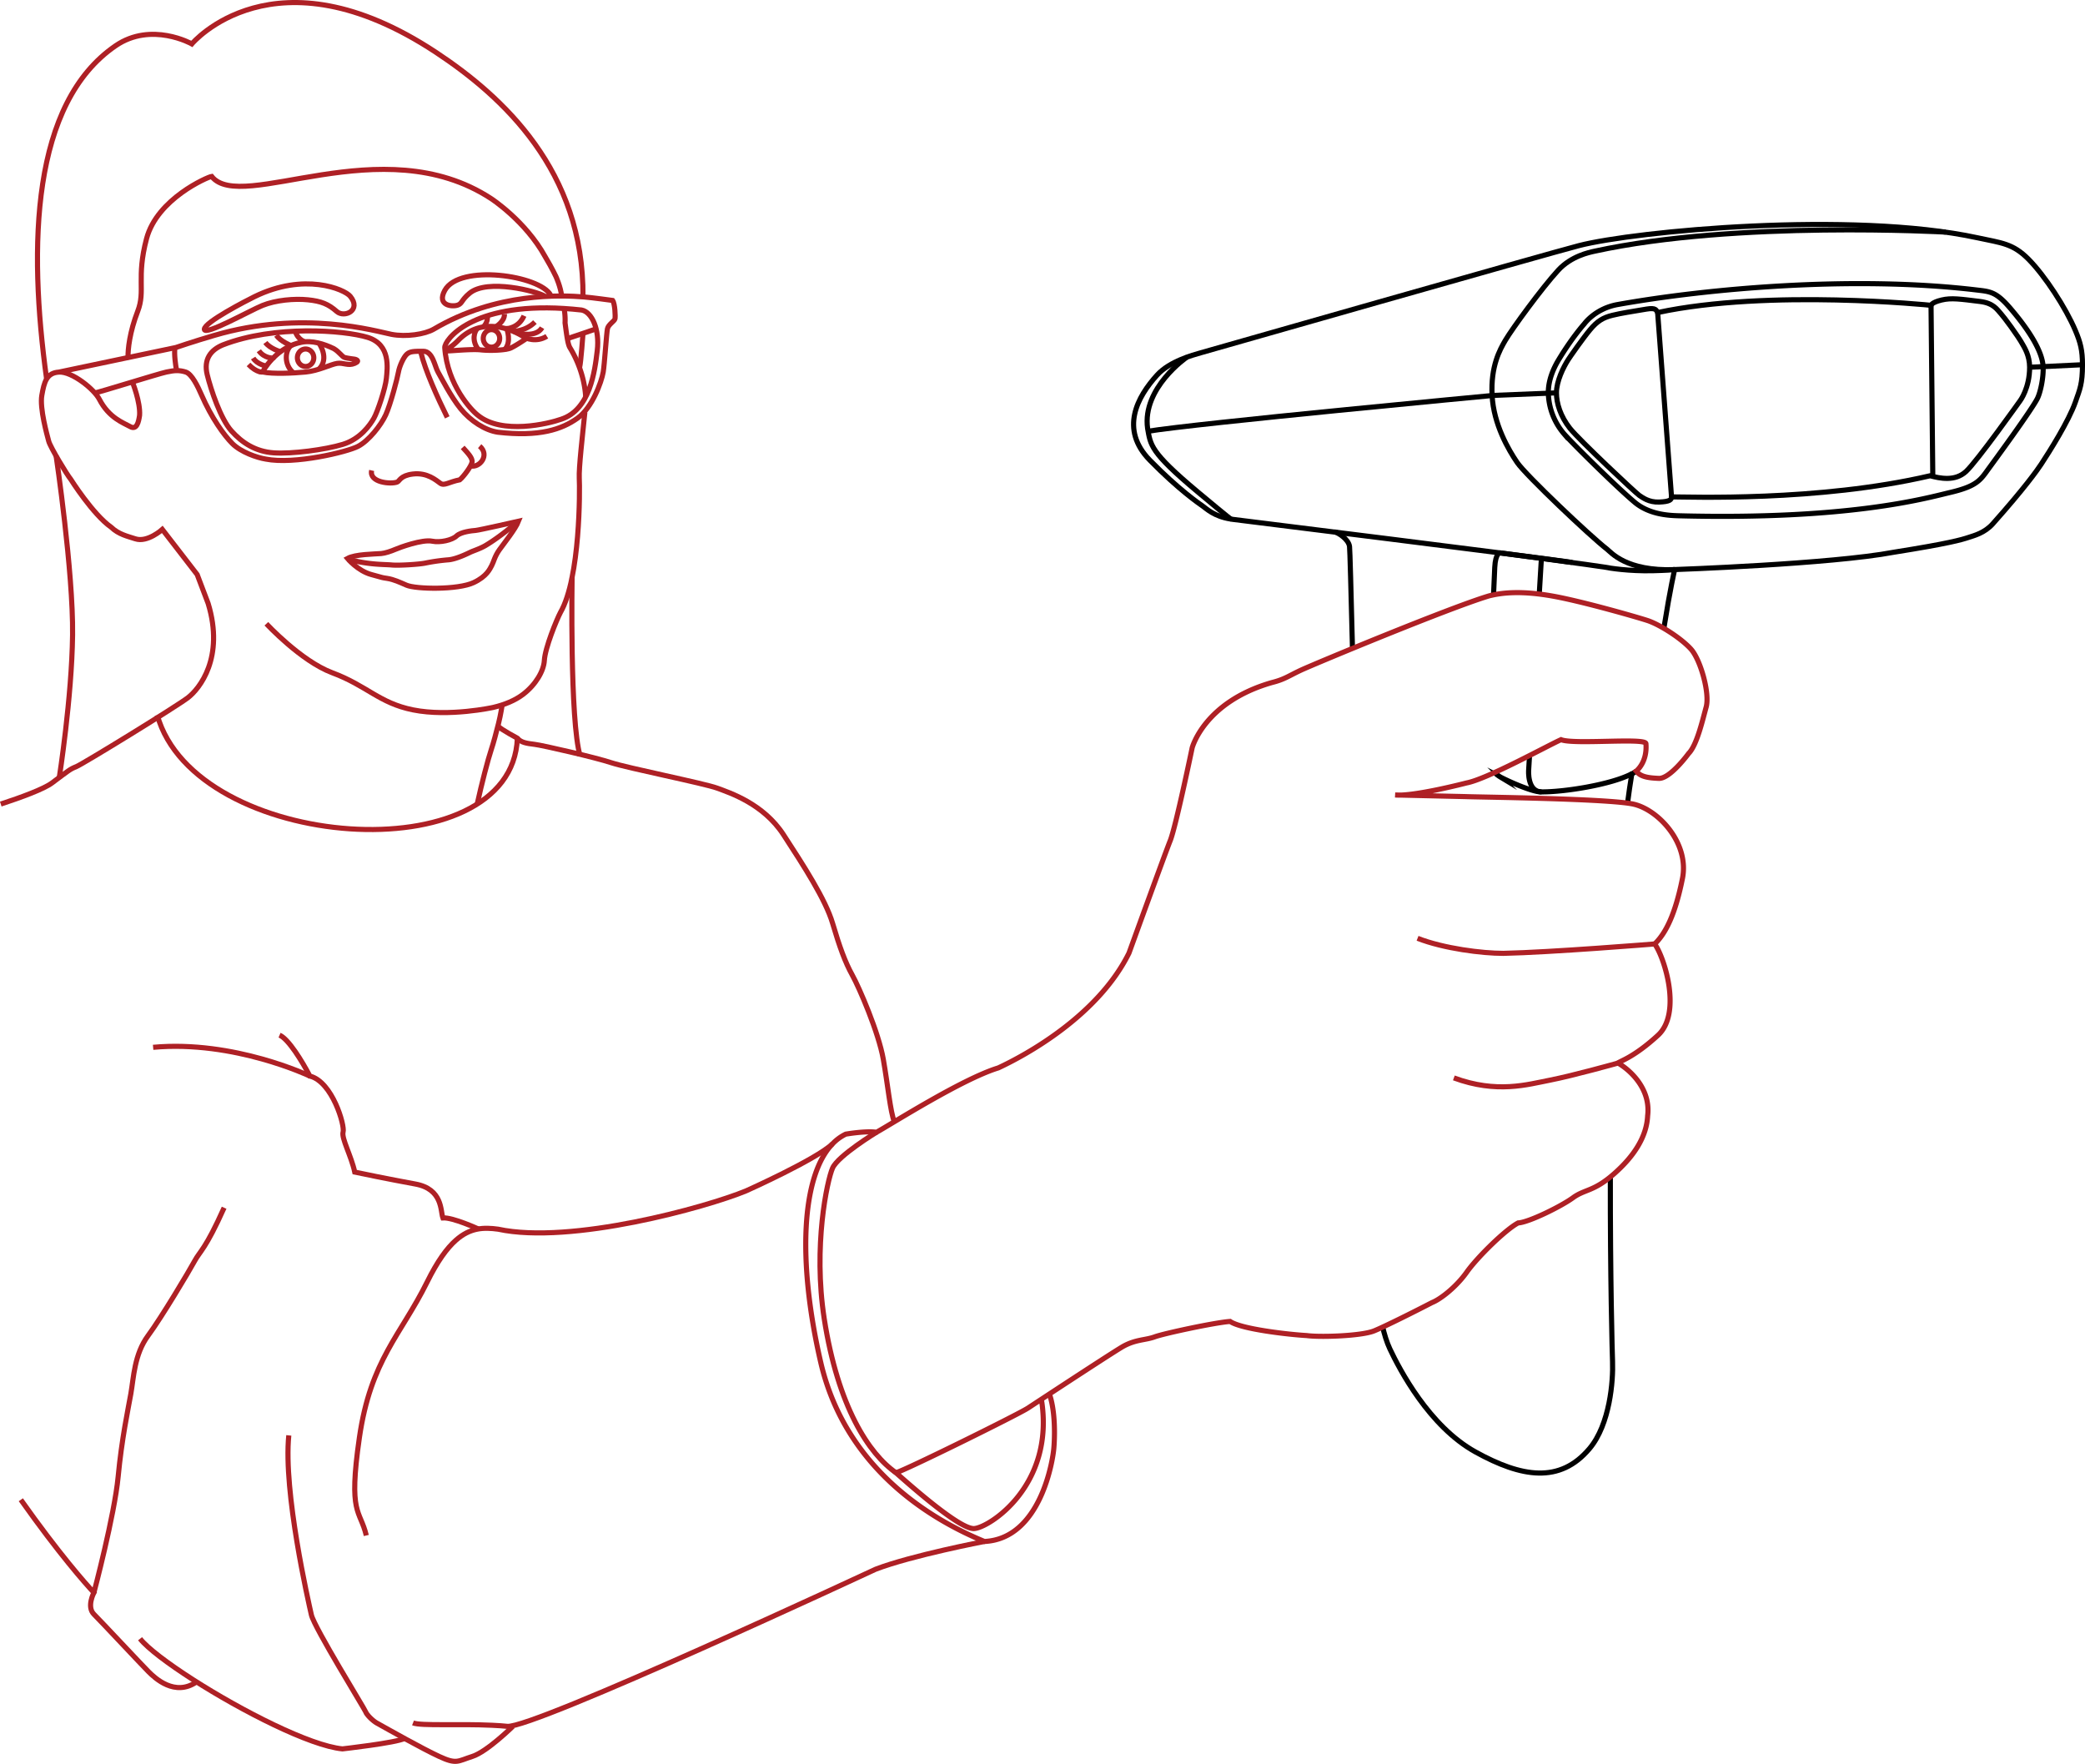 <svg xmlns="http://www.w3.org/2000/svg" viewBox="0 0 2854.96 2415.14" style=""><defs><style>.cls-1, .cls-2 {
  fill: none;
  stroke-miterlimit: 10;
  stroke-width: 7px;
}

.cls-1 {
  stroke: #000;
}

.cls-2 {
  stroke: #ae2025;
}

</style></defs><g id="Layer_2" data-name="Layer 2"><g id="Emily_LD" data-name="Emily LD"><path class="cls-1 VEaIRFWU_0" d="M2789.66,545.81c-8.41,16.5-60,86.78-65.47,94.29-12.14,16.61-15.86,25.23-53.52,34.11-33.85,8-138.6,38-371.92,32-16.43-.42-41.26-2.45-60.44-18.52-24.59-20.59-85.31-80.61-96.8-93.79a89.12,89.12,0,0,1-21.4-55.66c-.34-17.41,7.26-34,13.16-44,18.81-31.68,36.08-50.79,36.08-50.79s14.86-21,45.71-26.48c121.78-21.79,322.34-40.07,491.45-19.93,18.63,2.21,26.73,2.3,46.2,25.1,13.75,16.1,43.5,52.65,44.9,79.92C2798.33,516.34,2794.13,537,2789.66,545.81Z"></path><path class="cls-1 VEaIRFWU_1" d="M2769.65,471.67c-6.47-11.92-25.72-37.72-29.8-42.13-5.08-5.48-9.93-14.47-28.54-16.74-27-3.29-39.26-5.25-52.74-2-13.73,3.29-14.45,7.23-14.45,7.23s-221.8-22.8-374.35,9.92c-2.06-3-1.71-7-15.34-4.73-21.22,3.55-33.73,5.39-46.6,8.5s-20.81,8.07-30.5,19.65c-9.95,11.9-27,36.4-29.9,40.91-6.78,10.46-16.21,29.69-16.21,45.64,0,14.26,5.45,32.06,18.45,48.53,12.63,16,90.41,88.83,94.93,91.82s13.06,9.7,27.27,9.15c14.86-.57,16.93-3.25,16.93-7.1,22.07,0,201.17,6.85,354.1-28.91,12.94,3.42,33.93,8.22,49.15-5.86s74.18-97,74.18-97,12.91-17.11,12.91-45.68C2779.14,486.67,2771.88,475.78,2769.65,471.67Z"></path><path class="cls-1 VEaIRFWU_2" d="M2269.77,427.93L2288.8,680.3"></path><path class="cls-1 VEaIRFWU_3" d="M2644.12,416.14L2646.52,650.09"></path><path class="cls-1 VEaIRFWU_4" d="M2045.07,814.8c.83-19.46,1.45-33.6,1.67-38,1-19.78,7.16-19.79,7.16-19.79s135.79,18,143.15,19.5,33.22,5.58,65.5,4.94c20.85-.41,30.55-1.62,30.55-1.62"></path><path class="cls-1 VEaIRFWU_5" d="M2235.31,1059c-28.18,15.39-95.45,25.87-126,25.24-10.06-.21-36.81-11-54.53-20.13a48.46,48.46,0,0,1-7-5.11"></path><path class="cls-1 VEaIRFWU_6" d="M2094.26,1036.1l-1.12,18.64s-2.12,29.31,17.71,29.49"></path><path class="cls-1 VEaIRFWU_7" d="M2107.66,813.7L2107.6,814.8"></path><path class="cls-1 VEaIRFWU_8" d="M2110.63,764.37L2107.66,813.7"></path><path class="cls-1 VEaIRFWU_9" d="M2664.13,317.79s-286.93-16.22-480.61,26.13c-7.38,1.62-31.95,6.62-49.81,26-22.39,24.29-63.08,80.14-72.27,95.74-7.81,13.24-20.36,35.84-18.33,75.66s22.69,74.85,34.31,91.91c11.84,17.4,100.07,101,123,118.69,5.63,4.34,26.3,30.5,92.68,28"></path><path class="cls-1 VEaIRFWU_10" d="M2278.44,859.41c8.73-54.67,14.66-79.54,14.66-79.54s214.37-7.51,300-23.74c75.52-12,92.95-17.12,102.42-20.29,7.52-2.52,21.92-6,33.2-18.68,43.29-48.61,60.74-73.2,66.19-81.5,11.1-16.9,37.75-59,46.88-85.12,6.14-17.58,9.7-24.83,9.7-51.15,0-19.91-2.78-30.41-9.64-46.67-13.19-31.24-41.68-75-64.16-97.72-21.5-21.74-36.86-22.28-69.92-29.42-172.6-37.3-469.1-9-545.56,10.69-42.61,11-518.19,146.82-518.19,146.82-10.4,3-42.34,11.4-59.67,30.5-27.1,29.87-51.4,74.14-9.82,116.6,39.85,40.68,67.43,59.28,72.52,62.89s15.57,14,37.73,17.53l2.47.41s418.4,51.93,465.44,59.05"></path><path class="cls-1 VEaIRFWU_11" d="M2228.52,1099.94c1.82-14,3.78-27.46,5.88-40.13,2.14-1.27,4.06-2.46,5.79-3.61"></path><path class="cls-1 VEaIRFWU_12" d="M1892.91,1815.54c2.55,11,5.91,22.26,10.27,31.49,13.19,27.89,53.63,105.85,117.17,141,63.08,34.89,115.58,43.68,156.23-4.69,27.88-33.18,32.46-92.7,31.45-119.08-.44-11.38-3.24-116.65-3-252.55"></path><path class="cls-1 VEaIRFWU_13" d="M1827.19,728.16c4.79,1,19.47,10,20.71,20.21.59,4.86,1.94,58.74,4.07,141.2"></path><path class="cls-1 VEaIRFWU_14" d="M1625.24,489s-61.46,42-53.86,97.51c4.19,22.83,2.88,32,68.43,86.84,46.35,38.75,45.78,37.45,45.78,37.45"></path><path class="cls-1 VEaIRFWU_15" d="M2851.46,499.39L2779.14,502.84"></path><path class="cls-1 VEaIRFWU_16" d="M2131.22,537.9l-86.47,3.51s-407.08,38.19-474,49.23"></path><path class="cls-2 VEaIRFWU_17" d="M1437,1908.78C1447.25,1939,1443,1983,1443,1983c-1.08,14-17.19,123.75-95,127.62-56.29-23.2-188.21-89.37-224.3-245.78-32-138.64-26.15-254.63,16.26-298.67a62.85,62.85,0,0,1,18.11-13.28s27.07-4.73,42.11-2.58c21.06-11.61,117.31-73,166.72-88.09,37-17.19,136.37-71,179-157.27,0,0,48.7-134.49,56.43-153.83s30.08-127.18,30.08-127.18,16.33-62.74,109.14-89.38c17.19-4.3,22.35-8.76,39.53-16.84s203.23-85.45,257.59-101.76c20-5.15,46.63-6.89,86.17,0s113.43,28,130.62,33.52,47.27,24.92,60.16,39.53,25.78,60.16,20.62,79.07-12.89,52.42-24.06,63.59c0,0-25.21,34.66-40.68,34.09s-25.1-2.49-30.54-9.36l-.55-.61s15.42-11.5,13.35-37.63c-.66-8.38-98.85,1.69-116.25-5.4-18.69,8.38-101.85,54.25-129.55,59.3h0s-72.06,18.8-97.58,16.43c0,0,67.93,1.6,97.58,2.26h0c12.25.65,194.6,2.58,228.79,10.31s76.72,53.5,67,101.84-22.56,74.77-38,89.59c13.54,18.69,37.39,94.75,4.52,125s-52.21,35.45-54.79,38c16.76,9.67,45.12,35.45,40.61,72.19-1.29,28.36-18.27,55.21-46.2,79.7s-39.63,20.63-56.12,32.66-61.2,33.88-74.93,34.38c-17.19,9-55.86,46.83-70.47,67.46s-36.45,37.33-47.51,41.62c-22.35,11.6-64,32.5-79.25,38.73-17.6,7.19-74.7,8.92-92.38,6.44-23.21-1.28-89.38-8.59-104.85-19.33-19.76,1.29-90.23,16.33-103.12,21.05s-25.78,3.44-43,12.89c-8.47,4.66-65.56,41.94-101.45,65.47-16.14,10.58-28,18.38-29.21,19.18-13.72,9-170.55,86.37-180.87,88.52,17.62,15.47,86.8,77.34,107,76.48s111.53-58.93,92.2-177.09"></path><path class="cls-2 VEaIRFWU_18" d="M501.58,2102.42c-8.6-36.1-24.92-27.5-9.46-134.07s56.72-140.08,92.82-213.12c13.91-28.15,26.8-46,39.21-57,19.79-17.57,38.35-17.85,57.9-15.21,99.69,21.48,285.31-30.08,339.45-52.42,0,0,96.12-43,118.53-64.49"></path><path class="cls-2 VEaIRFWU_19" d="M1348.07,2110.58s-99.41,19-149,38c0,0-469.8,219-504.6,215.13-5.31-.59-12.39-1.06-20.62-1.45-45.73-2.18-97.39,1.13-108.31-3.24"></path><path class="cls-2 VEaIRFWU_20" d="M191.77,2243.78c10.48,13.1,38,33.89,72.34,55.91,67.12,43,160.48,90.65,204.81,94.92,0,0,73.39-8.29,85-14.31"></path><path class="cls-2 VEaIRFWU_21" d="M702.24,2363.72s-35.23,34.75-55.43,41.2-21.48,11.17-45.54,0-68.54-36.38-85.08-45.55c-5.91-3.27-14.18-11.6-15.47-15.47s-70.47-115.58-74.34-132.77-38.67-168.44-30.94-245.78"></path><path class="cls-2 VEaIRFWU_22" d="M655,1682.73s-34.8-16-48.55-15.16c-3.44-9.45,0-39.53-37.81-46.41s-74.68-14.61-82.89-16.32c-4.77-22.35-18.52-46.41-15.94-55s-14.61-68.75-45.55-76.49c-10.47-20.14-29.25-50.86-41.47-56"></path><path class="cls-2 VEaIRFWU_23" d="M424.23,1473.35s-103.7-49.48-214.56-39.35"></path><path class="cls-2 VEaIRFWU_24" d="M2265.88,1292.45s-143,11.6-207.48,12.89c-28.42,0-81.27-6.44-117.36-20.62"></path><path class="cls-2 VEaIRFWU_25" d="M798.29,406.46C799.51,233.73,688.06,131.87,597,71.7,375.36-74.67,262.67,60.1,262.67,60.1S207.35,29,158.26,62.68C43.53,141.31,38.37,335.32,63.83,518.92"></path><path class="cls-2 VEaIRFWU_26" d="M129.39,538.14c5.93-.85,86.87-26.22,98.48-28.75s18-2.63,26.42,0S270.87,529.13,276,540.9c13.45,30.82,30.5,54.81,42.1,66.41s33.52,19.34,45.76,21.27c39.32,7.74,111.51-9.67,126.33-17.4s31.37-28.79,38-43.19,16.11-50.91,17.4-58.6,7.09-20.67,11.6-24.54,9.67-3.87,22.56-3.87,15.47,20.63,20,28.41,17.4,33.47,30.94,50.23,33.53,29.6,50.93,32.18c56.84,6.57,87.5-3.78,109.2-19.25,19.9-14.18,32.71-49,35.16-63.16,1.68-9.67,4.52-53.54,5.8-59.35s9.67-10.31,10.32-13.53,0-20.63-3.23-25.14c0,0-29.24-4-39.38-4.8-30.13-2.37-119.17-6.8-205.54,44.12-12.25,7.09-38,11-58,7.09s-121.44-34.32-242.8,1.53c-27.9,8.14-52.39,16.52-52.39,16.52l-2.68.56-157,33"></path><path class="cls-2 VEaIRFWU_27" d="M769.13,405.4c-1.74-13.52-7.93-26.84-7.93-26.84s-4.88-10.59-14.75-27.19c-27-49.06-74-79.48-74-79.48-149.38-97.8-342,21.24-382.64-30.34-5.17.72-74.69,30.41-89.17,85.33-14.21,53.88-1.12,71-12.08,99.32s-13.54,52-13.22,63.39"></path><path class="cls-2 VEaIRFWU_28" d="M802,543.43c-2.32-36.77-19.22-63.33-21.69-67.53-2.86-4.87-4.29-16.62-6.59-33.8A88.32,88.32,0,0,0,772.15,421"></path><path class="cls-2 VEaIRFWU_29" d="M800.85,564.55c-3.17,31.16-8.41,76.45-7.66,90.1.86,15.47,1.44,136.64-25.78,183.91-5.15,9.74-21.08,48.43-22.06,65.88-.78,14.16-11.78,33-28.83,46.07-11.25,8.65-25.71,14.45-41.19,18.1,0,0-60.24,13.35-109.85,3.36-46.3-9.33-62.82-33-110.53-50.81-43-16.08-90.19-67.1-90.19-67.1"></path><path class="cls-2 VEaIRFWU_30" d="M239.45,476.1c-1.16,9.61,1,24.22,2.38,31.39"></path><path class="cls-2 VEaIRFWU_31" d="M772.41,422.39c7.65.48,15.62,1.16,23.93,2.09,14.18,2.58,24.93,26.64,21.49,55.43S808,561.12,768.41,574c-16.75,6-81.21,21.91-114.29-5.59-8.6-6.44-41.68-41.56-45.12-92.32-.68-10.06,35.87-61.62,163.41-53.71"></path><path class="cls-2 VEaIRFWU_32" d="M529.08,517.91c1.21-13.14,6.44-46.17-25.78-56s-127.19-17.19-198.09,10.31c-16.76,6.88-26.64,19.77-21.49,40.82s18.48,60.59,33.09,76.92,33.09,28.36,58,30.08,70.47-4.3,94.53-11.6,37.38-26.65,42.54-35.67S527.83,531.43,529.08,517.91Z"></path><path class="cls-2 VEaIRFWU_33" d="M28.51,2053.48c52.35,74,88.43,114.64,100.1,127.14,0,0-10.32,19.34,0,29.65s65.88,69.75,74.76,78.63,36.06,34.51,65.73,14"></path><path class="cls-2 VEaIRFWU_34" d="M181.29,523s11.13,27.64,9.84,45.69c-1.29,9-3.87,20.53-12.89,15.42s-28.94-11.7-42.19-37.41c-7.24-14.06-37.52-38.1-55-37.24s-20.62,14-23.77,31.8,7.3,54.71,9.45,62.88,25.35,46.41,30.08,52c0,0,30.35,48.23,55.43,65.74,10.31,9.89,22.49,12.39,33.1,15.88,16.66,5.47,36.94-12.87,36.94-12.87L270,786.71l15,39.53c22.67,74.34-12,116.87-27.5,128.91s-144.37,91.09-153,94.53-10.31,5.15-33.3,22.34c-11.14,8.33-41.66,19.57-70.15,28.93"></path><path class="cls-2 VEaIRFWU_35" d="M720.72,463.58s-52.71-39.24-93.39,2.58A80.16,80.16,0,0,1,615,476.47s-6,3.72-2.58,4,33.23-2.86,45.83-1.43,34.38.57,41.25-2.58S720.72,463.58,720.72,463.58Z"></path><path class="cls-2 VEaIRFWU_36" d="M690.75,479.05c10.31-10.31,3.11-29.11,3.11-29.11s16.21-.4,23.68-17.58"></path><path class="cls-2 VEaIRFWU_37" d="M654.05,449.4c-4.64,4.27-8.67,17,1.15,29.4"></path><path class="cls-2 VEaIRFWU_38" d="M661.74,463.34A11.23,11.96 0,1,1 684.2,463.34A11.23,11.96 0,1,1 661.74,463.34"></path><path class="cls-2 VEaIRFWU_39" d="M718.76,462.23s15,7.63,30-1.8"></path><path class="cls-2 VEaIRFWU_40" d="M712.13,456.81s22.34,5.05,30.07-8.13"></path><path class="cls-2 VEaIRFWU_41" d="M702.62,453.67s17,.17,29.84-12.72"></path><path class="cls-2 VEaIRFWU_42" d="M679,447.31s12.14-7.22,11.75-17.25"></path><path class="cls-2 VEaIRFWU_43" d="M661.72,447.64s7-6.12,5.52-15.28"></path><path class="cls-2 VEaIRFWU_44" d="M485.68,491.79s9,1.87,0,5.74-15.32-1.29-24,0-25.64,10.22-43.26,11.86-44.47,2.84-59.08,0c7.73-13.58,25.78-35.21,52.85-40.63,14.61-3.28,31.94,2.29,44.83,8.57,7.92,4.62,11.18,11.18,15.19,12.25S485.68,491.79,485.68,491.79Z"></path><path class="cls-2 VEaIRFWU_45" d="M436.65,505.54c15.15-15,.13-35.6.13-35.6"></path><path class="cls-2 VEaIRFWU_46" d="M401.89,510.59c-13.75-11.35-11.39-31.11-3.44-37.46,0,0-14.71-5.84-20-14.06"></path><path class="cls-2 VEaIRFWU_47" d="M407.21,489.83A11.23,11.96 0,1,1 429.67,489.83A11.23,11.96 0,1,1 407.21,489.83"></path><path class="cls-2 VEaIRFWU_48" d="M359.35,509.39s-7.85,1.18-19.06-10.38"></path><path class="cls-2 VEaIRFWU_49" d="M364.64,501.25s-12.59-2.24-18-11"></path><path class="cls-2 VEaIRFWU_50" d="M374.45,489.83c-.37,1-12.95.65-20-9.59"></path><path class="cls-2 VEaIRFWU_51" d="M384,481.58s-14.43-4.26-20.59-12.63"></path><path class="cls-2 VEaIRFWU_52" d="M416.91,467.88A22.07,22.07,0,0,1,404.18,453"></path><path class="cls-2 VEaIRFWU_53" d="M612.4,571.47c-13.56-27.5-30-63.79-36.2-89.28"></path><path class="cls-2 VEaIRFWU_54" d="M508.91,644.13c-3.81,16.71,26.47,19.2,35,15.87,3.23-1.25,4.26-8.85,21.23-10.94,20.11-2.48,32.23,8.82,37.81,12.68s11.61-1.79,26.65-4.8c5.15-4.3,15.46-18.05,16.75-24.06,1.21-5.61-6.28-13-12.81-20.3"></path><path class="cls-2 VEaIRFWU_55" d="M656.8,610.85c14.49,12.46-.42,30.35-12.54,27"></path><path class="cls-2 VEaIRFWU_56" d="M687.6,965.34s-1.9,12.94-5,25.3-6.93,26.92-9.89,35.62c-4.3,12.65-13.43,47.78-19.29,74.69"></path><path class="cls-2 VEaIRFWU_57" d="M1224.59,1535.9c-5.52-13.72-8.65-48.8-15.1-85.54s-32.87-98-42.54-115.37-17.4-38.67-26.92-70.9-39.46-78.63-67.18-121.17-73.48-57.36-90.88-63.81-123.75-27.71-145-34.8-94.1-23.85-105.06-25.14-18.69-2.58-23.47-8.38c0,0-22.44-12.08-26.38-16.36"></path><path class="cls-2 VEaIRFWU_58" d="M783.37,790.43s-3.31,197,11,244.51"></path><path class="cls-2 VEaIRFWU_59" d="M798.3,456.45s-2.87,40.05-4.66,46.61"></path><path class="cls-2 VEaIRFWU_60" d="M816.24,450.26s-35.73,12.38-39.43,13.43"></path><path class="cls-2 VEaIRFWU_61" d="M76.85,624.24s23.6,159,22.53,245.12-18.19,195.21-18.19,195.21"></path><path class="cls-2 VEaIRFWU_62" d="M710,713.66S656,725.92,651.26,726.27s-20.22,1.91-26.17,7.62-22.53,9.33-33.15,7.14c-13.85-2.86-45,8.74-50.61,11.18s-14.07,5.3-19.34,5.71c-9.69.77-35.75.87-46.22,6.73,0,0,14.1,17.07,32.81,22.07s12.56,3.83,21.55,5.23c9.17,1.43,17.38,5.36,26.43,9.28,12.74,5.54,70.41,6.69,92.07-3.57,18.09-8.57,22.09-18.62,24.7-23.38s4-12.49,10.53-21.59S705.94,724.17,710,713.66Z"></path><path class="cls-2 VEaIRFWU_63" d="M707,715.8s-21.78,19-42.18,31.12c-7.4,4.38-16.8,7.29-20.82,9.22s-19.87,9.75-30.58,10.41A269,269,0,0,0,582.2,771c-8.2,1.7-36.17,3.53-45.93,2.57s-31.17,0-59.67-7.88"></path><path class="cls-2 VEaIRFWU_64" d="M479.55,405.63c-7.91-9.62-62.64-33-131.11.59-10.5,5.15-68.63,35-68.63,44.58s62.5-25.63,79.54-32.54c18.26-7.41,43.88-9.66,62.28-7.76s28,5.86,39.5,16C471.43,435.62,495.4,424.91,479.55,405.63Z"></path><path class="cls-2 VEaIRFWU_65" d="M745.61,405.3C735.39,399,667.45,381.18,643,401.47c-11.46,9.51-9.82,13.85-16,16.2-7.73,2.93-29.25.68-18-20,20.08-36.82,130.51-20.53,145,6.43"></path><path class="cls-2 VEaIRFWU_66" d="M2215.61,1455.52s-61.7,17.29-92.93,23.36-73,18.74-131.94-3"></path><path class="cls-2 VEaIRFWU_67" d="M128.61,2180.62s28.17-106.07,33.17-158.66,13.45-91.38,17.37-113.51,4.69-54,23.56-79.59,56.75-89.24,63.89-102.45,14.88-16,40.28-72.78"></path><path class="cls-2 VEaIRFWU_68" d="M1200.25,1550.27s-52.79,32.13-60.22,49.07-26.85,107-11.42,206.32c18.67,120.23,61.21,185.25,98.28,210.82"></path><path class="cls-2 VEaIRFWU_69" d="M708.42,1010.79c-7.07,186.29-440.82,155-493.07-31.58"></path></g></g></svg>